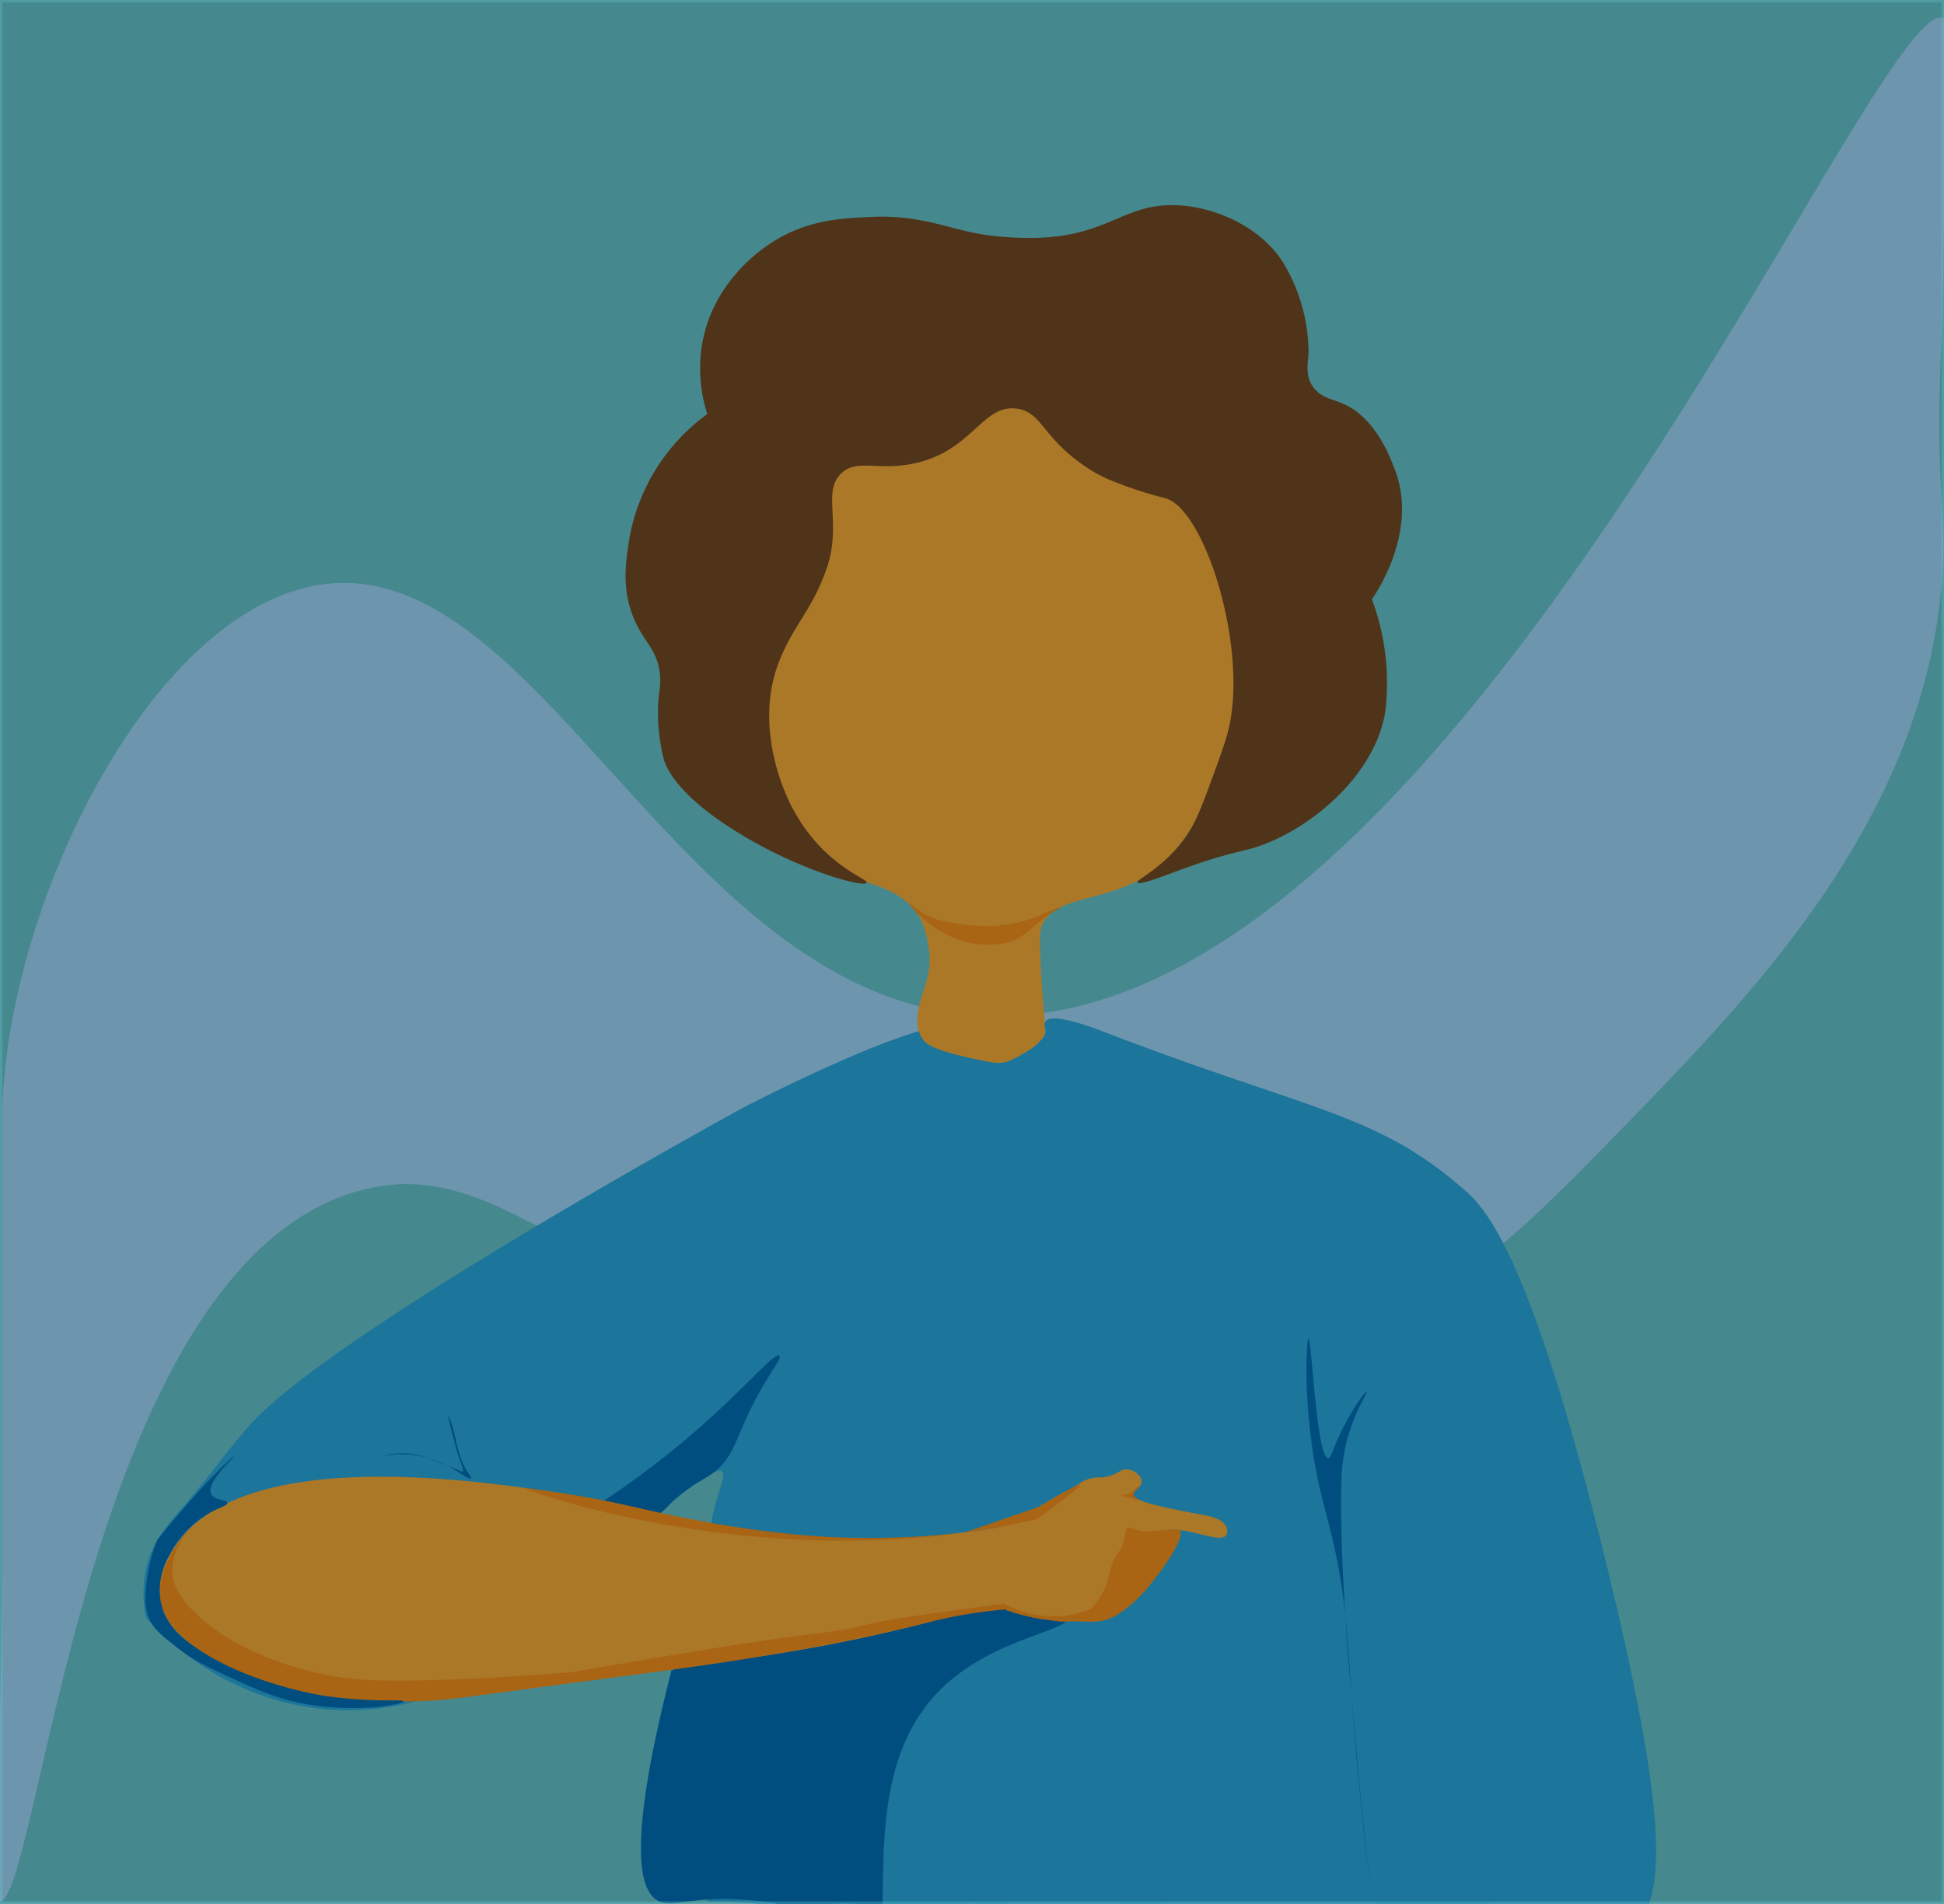 <svg id="Capa_1" data-name="Capa 1" xmlns="http://www.w3.org/2000/svg" viewBox="0 0 390.58 382.56"><defs><style>.cls-1{fill:#65c8d0;}.cls-1,.cls-2,.cls-9{stroke:#65c8d0;}.cls-1,.cls-2,.cls-3,.cls-5,.cls-9{stroke-miterlimit:10;}.cls-2{fill:#a0dbff;}.cls-3,.cls-8{fill:#fbb03b;}.cls-3{stroke:#fbb03b;}.cls-4{fill:#f7931e;}.cls-5{fill:#29abe2;stroke:#29abe2;}.cls-6{fill:#0071bc;}.cls-7{fill:#754c24;}.cls-9{opacity:0.32;}</style></defs><rect class="cls-1" width="390.58" height="382.56"/><path class="cls-2" d="M0,222.16v93C-.43,366.91-2.93,382,0,382.56c8.48,1.7,16.78-127.26,72.18-142.76,31.69-8.86,46.72,28.37,121.91,36.89,44.77,5.08,70.28-4.63,78.47-8.07,22.59-9.51,35.51-22.81,53.86-41.65,25.93-26.64,59.89-61.51,64.16-109.07,1.34-15-1.46-17.66,0-49.73.4-8.86.47-23.28.8-52.13.13-11.17.11-12.33-.8-12.83C377-4.32,293.05,206,198.9,203.71,135.25,202.2,108,104.53,60.15,117.9,27.81,126.93,1.36,182.42,0,222.16Z"/><path class="cls-3" d="M171.06,79.64c-26.51,17.81-23.58,53.83-16.52,71.12,4.1,10,9.14,22.34,19.14,25.85,2.52.89,8.25,2.23,11.38,7.25.32.51,1.6,2.65,2.13,7.47.78,7.06-4.13,11-1.73,17.06a6.55,6.55,0,0,0,.47,1c3.75,6.21,19.71,5.43,23.14-.83,1-1.8.16-2.8-.35-12.29-.32-6-.46-9,.18-10.49,2.64-6.08,11.39-4.95,19.54-9.3,8.65-4.61,12.25-13.07,16.09-22.1,2.71-6.38,17.5-41.15-4.05-65.65C223.87,69.85,192.86,65,171.06,79.64Z"/><path class="cls-4" d="M182.77,181.66c.1-.11,1.38.92,1.81,1.25,2.7,2.07,5.93,2.47,9.27,2.88A29.18,29.18,0,0,0,206,185c3.59-1.07,6.79-2.87,6.89-2.67s-.6.48-1.24.89c-4.71,3.05-5.5,5-8.75,6.05a12.42,12.42,0,0,1-2.82.51c-8,.75-14-4.41-15.89-6.36C184.07,183.28,182.65,181.79,182.77,181.66Z"/><path class="cls-5" d="M112.87,328.8l-.2.25c.37,2.6.58,3.92.62,3.91S113.19,331.57,112.87,328.8Z"/><path class="cls-5" d="M322.1,313.76c-13.67-55.65-22.26-68.55-27.12-73.3-.14-.14-.78-.72-1.75-1.55-14.71-12.67-26.36-14.82-55.13-25-4.13-1.47-10.32-3.71-17.85-6.61,0,0-9-3.45-9.84-1.61-.19.41.41,1.19,0,2.35a3.22,3.22,0,0,1-.6,1,13.51,13.51,0,0,1-3.94,3.09,20.77,20.77,0,0,1-3.34,1.69c-1.72.48-3.11.24-5.5-.25-9.63-2-11.28-3.18-12.23-4.74a5.67,5.67,0,0,1-.5-1l-1.05.33S180.7,209,178,210c-13.49,5.18-28.54,13.08-28.54,13.08S64.27,269.61,49.71,287.7c-.34.43-3,3.44-6.42,7.94-1.4,1.82-3.28,4.16-6.06,7.4-3.27,3.8-5.58,6.33-6.93,10.61a23.13,23.13,0,0,0-.53,11.12c2.89,3.24,15.06,16.17,35.16,18.15,26.1,2.58,43.45-15.49,45.48-17.67,14.85-15.49,32.06-32.35,35-30,.95.76,0,3.26-.78,5.72,0,0-6.78,20.93-2.92,65.89.67,7.9.74,8.23.74,8.23a14.35,14.35,0,0,1,.41,4.35c0,.72-.11,1.43-.21,2.15,2.28,0,4.55.06,6.83.23,3.67.28,7.3.82,10.91,1.45l.45,0a5.62,5.62,0,0,1,1.65-.39,77.53,77.53,0,0,1,14.85.05,5.12,5.12,0,0,1,.7-.05,5.78,5.78,0,0,1,.95.09H179c2.42,0,4.83-.09,7.25-.1a5.23,5.23,0,0,1,1.41.18l3.7-.46a4.21,4.21,0,0,1,2.94.57,27.12,27.12,0,0,1,6.42-.57,4.79,4.79,0,0,1,2.9,1h1.92l1.77,0c3.67-.08,7.34-.16,11-.29,1.48-.08,2.95-.16,4.43-.21h.89c2.66-.13,5.32-.27,8-.46a4.44,4.44,0,0,1,3.09.83,117.19,117.19,0,0,0,12,.31,175.71,175.71,0,0,1,17.77-.09,306.89,306.89,0,0,1,32.52-.79c7,.26,14.1.64,21.16,1.07,4.1-.25,8.2-.46,12.3-.58C333.51,376,333.7,361,322.1,313.76Z"/><path class="cls-6" d="M214.67,324.71c-.63-3.6-20.43-2.45-23.49-2.26-13.35.84-32.73,3.69-56.26,13.21C126,370.42,128.31,380,132.3,382c2.82,1.45,6.56-1,17.17-.25,3.79.29,7.53.86,11.27,1.52a5.17,5.17,0,0,1,1.74-.44,77.43,77.43,0,0,1,14.84.05c.18-15.23,0-32.59,12.51-44.2C200.45,328.87,215.2,327.82,214.67,324.71Z"/><path class="cls-6" d="M156.58,272.43c.77.63-3.36,4.66-7.64,14.82-1.28,3-2.19,5.7-4.93,8.13-1.75,1.55-2.78,1.72-5.8,3.85-4.05,2.86-3.74,3.67-6.23,5.32-5.23,3.47-8.36,1.1-19.23,4.57-2.16.69-3.24,1.16-3.38.91-.48-.85,11-7.08,22.79-16.21C147.45,282,155.43,271.47,156.58,272.43Z"/><path class="cls-7" d="M174.13,177.39c-.41,1-12.33-2.1-24.35-9.17-13.76-8.1-15.95-14.1-16.41-15.62a38,38,0,0,1-1.16-8.57c-.14-4.67.65-5.41.39-8.36-.47-5.34-3.38-6.57-5.44-11.85-2.23-5.7-1.43-10.92-.78-15.16a39.21,39.21,0,0,1,15.74-25.45,29.73,29.73,0,0,1-1-14.38c2.21-12,11.42-18.47,13.8-20,7.16-4.68,14.26-5,20.4-5.25a42.22,42.22,0,0,1,7.3.31c7,1,9.63,2.52,16.37,3.45a65,65,0,0,0,8.89.46c14.57-.25,17.67-6.72,27.91-6.58,8.11.12,17.51,4.36,22,11.52a35.4,35.4,0,0,1,5.12,17.91c0,1.71-.82,4.52.77,6.91,1.46,2.22,3.88,2.65,5.72,3.37,6.75,2.64,9.82,10.7,10.88,13.5,4.7,12.42-3.83,24.81-4.64,26a48.19,48.19,0,0,1,2.69,22.54c-1.88,11.91-13.18,22-23.21,26.23-5.2,2.22-6.63,1.42-18.32,5.73-3.65,1.35-7.93,3-8.26,2.41s5.78-3.17,10.14-9.85c1.38-2.12,2.4-4.43,4.15-9.17,1.13-3.06,3-8.11,3.71-10.64,4.65-16.26-4.29-45.31-12.38-47.55-.44-.12-2.83-.7-6.11-1.8-1.54-.51-3.33-1.17-5.33-2A28.83,28.83,0,0,1,217,93c-7.68-5.56-7.79-10.16-12.63-10.87-7-1-8.79,8.27-20.4,10.93-7.65,1.75-12-1.11-15.16,2.29-2.56,2.75-1.27,6.32-1.47,11.75a23.07,23.07,0,0,1-1,6.38c-2.9,8.92-6.82,11.82-9.82,19.48-4.7,12,.37,24.19,1.21,26.21a35.21,35.21,0,0,0,7.17,11.11C169.77,175.28,174.39,176.79,174.13,177.39Z"/><path class="cls-8" d="M246.43,308.44a1.9,1.9,0,0,0,0-1.49c-.64-1.78-3.4-2.28-4.9-2.56-11.24-2.09-13.62-3-13.76-4s1.73-1.45,1.59-2.81c-.11-1.13-1.54-2.2-2.89-2.3s-1.6.8-3.8,1.38c-1.56.41-1.9.08-3.33.39-2.07.44-3.3,1.73-4.21,2.17-5.32,2.57-8.68,5.33-12.89,7.09-2.25.95-5.63,1.31-12.4,2.05a177,177,0,0,1-28,.55l-1.66-.14c-3.43-.3-6-.71-11.17-1.53-14.58-2.31-25.35-5.26-27.82-5.7-17.66-3.11-68.07-12-84.44,7.11-1.33,1.56-5.21,6.51-4.63,12.08,1,9.61,14.56,14.68,20.57,16.85,24,8.62,45.7,2.32,90.76-3.54,5.39-.61,11-1.39,16.8-2.39,21.47-3.7,33.39-7.81,33.39-7.81l.33-.11c1.6-.52,5.4-1.77,8.11-.3l.34.21a5.48,5.48,0,0,1,1,.33,43.92,43.92,0,0,0,6.18,1.43c.82.07,1.6.19,2.37.31,11.56-2.7,17.38-4.1,19.05-7.47,2.16-4.34-.94-7.85,1.47-9.91C236.05,305.31,245.12,310.7,246.43,308.44Z"/><path class="cls-4" d="M149.58,332.59c-24.55,2.87-54.91,5.57-74.87,5.06a64,64,0,0,1-28.45-8.17C43.81,328,34.65,322.1,34.6,315.71c0-5.32,4.5-9.56,4.47-9.58s-8,7.72-6.83,15.52c.76,4.9,4.84,7.86,8.77,10.62,2.28,1.6,9.54,6.36,24.56,8.61a100.61,100.61,0,0,0,28.86.06c21.14-2.93,36.75-4.67,53.11-7.36l2-.32A3.71,3.71,0,0,1,149.58,332.59Z"/><path class="cls-4" d="M237,307.47c-.21-.22-1.41-.12-3.79.06s-2.79.34-3.75.18c-1.69-.28-2.23-1-2.88-.63s-.37,1.27-.93,3-1.07,1.76-1.9,3.5a20.4,20.4,0,0,0-1.19,4.08,14.33,14.33,0,0,1-3.44,5.7,20.17,20.17,0,0,1-9,1.38,20.43,20.43,0,0,1-8.36-2.48c-16,2.08-24,3.34-26.74,4h0c-10,2.53-6.15.73-39.46,6.26-8.68,1.44-29.28,4.86-29.23,5.41.06.78,27.92-1.32,58.89-7.27,8.25-1.59,15.15-3.15,20.14-4.33a93.39,93.39,0,0,1,16.72-2.91l.15.18a5.77,5.77,0,0,1,1.2.35,43.76,43.76,0,0,0,6.19,1.44c1.17.11,2.26.27,3.36.48l.79,0c3.85-.15,4.79.1,6.17,0,0,0,.59,0,1.18-.11,4.15-.55,8.75-5.88,8.75-5.88C233.25,316,238.36,308.88,237,307.47Z"/><path class="cls-4" d="M208.82,302.77,193.67,308c5.53-.77,10.48-1.76,14.65-2.73q9-6.56,8.73-6.94T208.82,302.77Z"/><path class="cls-4" d="M128.18,303c-2.44-.55-9.26-2.15-18.6-3.44-2.83-.39-4.24-.59-4.25-.56-.13.43,41.84,15.45,88.34,9a171.5,171.5,0,0,1-25.33.93C150.78,308.23,133.93,304.31,128.18,303Z"/><path class="cls-4" d="M229.05,298.59c-.05-.06-.5.19-.89.52a8.17,8.17,0,0,1-.92.86,3.4,3.4,0,0,1-.54.29,3.67,3.67,0,0,1-2,0,27,27,0,0,0,4.42,1.22c0-.08-1.26-.41-1.33-1.1a.84.84,0,0,1,.07-.4c.12-.33.35-.42.75-.81C228.75,299,229.09,298.64,229.05,298.59Z"/><path class="cls-6" d="M94.62,297.11c-.26.28-2-1-4.53-2.49a32.9,32.9,0,0,0-4-1.61,19.06,19.06,0,0,0-9.77-.29,15.2,15.2,0,0,1,9.77.29l4,1.61,2,.8s.71.44.92.31-.36-1.64-1-3.44c-.21-.61-.53-1.87-1.17-4.37a26.82,26.82,0,0,1-.83-3.56,15.83,15.83,0,0,1,1.15,3.21c.39,1.41.34,1.67.79,3.36a21.11,21.11,0,0,0,.84,2.68C93.74,295.88,94.84,296.87,94.62,297.11Z"/><path class="cls-6" d="M33,324.24a12.71,12.71,0,0,1-.67-7.19A13.75,13.75,0,0,1,34,312.59a20.09,20.09,0,0,1,5.06-6.46c.66-.53,1.26-1,1.26-1,3.13-2.18,5.38-2.42,5.37-3.11s-2.65-.47-3.28-1.81c-1.11-2.36,4.8-7.49,4.72-7.58s-2.35,1.68-8,7.95c-3.27,3.64-5.82,6.76-7.51,8.88a31.17,31.17,0,0,0-2.31,9.94,12.08,12.08,0,0,0,.43,5.33c.92,2.5,2.66,3.86,5.74,6.27a36.75,36.75,0,0,0,7.06,4.33c8.24,3.9,12.54,5.93,18.74,7.07,10.59,1.93,19.84,0,19.83-.5s-6,.28-15.57-1.06c0,0-17.2-2.41-28.39-11.38A13.08,13.08,0,0,1,33,324.24Z"/><path class="cls-6" d="M270.29,324.64c.58,9.19,1.25,16.08,1.25,16.08C271.09,334.54,270.8,329.52,270.29,324.64Z"/><path class="cls-6" d="M273.73,364.64c-.64-6.25-1.16-12.14-2.19-23.92,1.15,15.58,2.66,29.43,3.9,39.66C274.87,375.42,274.27,369.94,273.73,364.64Z"/><path class="cls-6" d="M267.54,308.52a116.83,116.83,0,0,1,2.75,16.12c-.51-8.06-1-17.89-.8-26.37a36.38,36.38,0,0,1,1.06-8.56c1.52-5.94,4.25-9.86,4-10s-2.42,2.84-4.48,6.78c-2.33,4.49-2.54,6.53-3.22,6.52-2.35-.05-3.33-24-3.93-24-.38,0-1.07,10,.87,22.8C264.9,299.12,266.18,302.86,267.54,308.52Z"/><rect class="cls-9" width="390.58" height="382.56"/></svg>